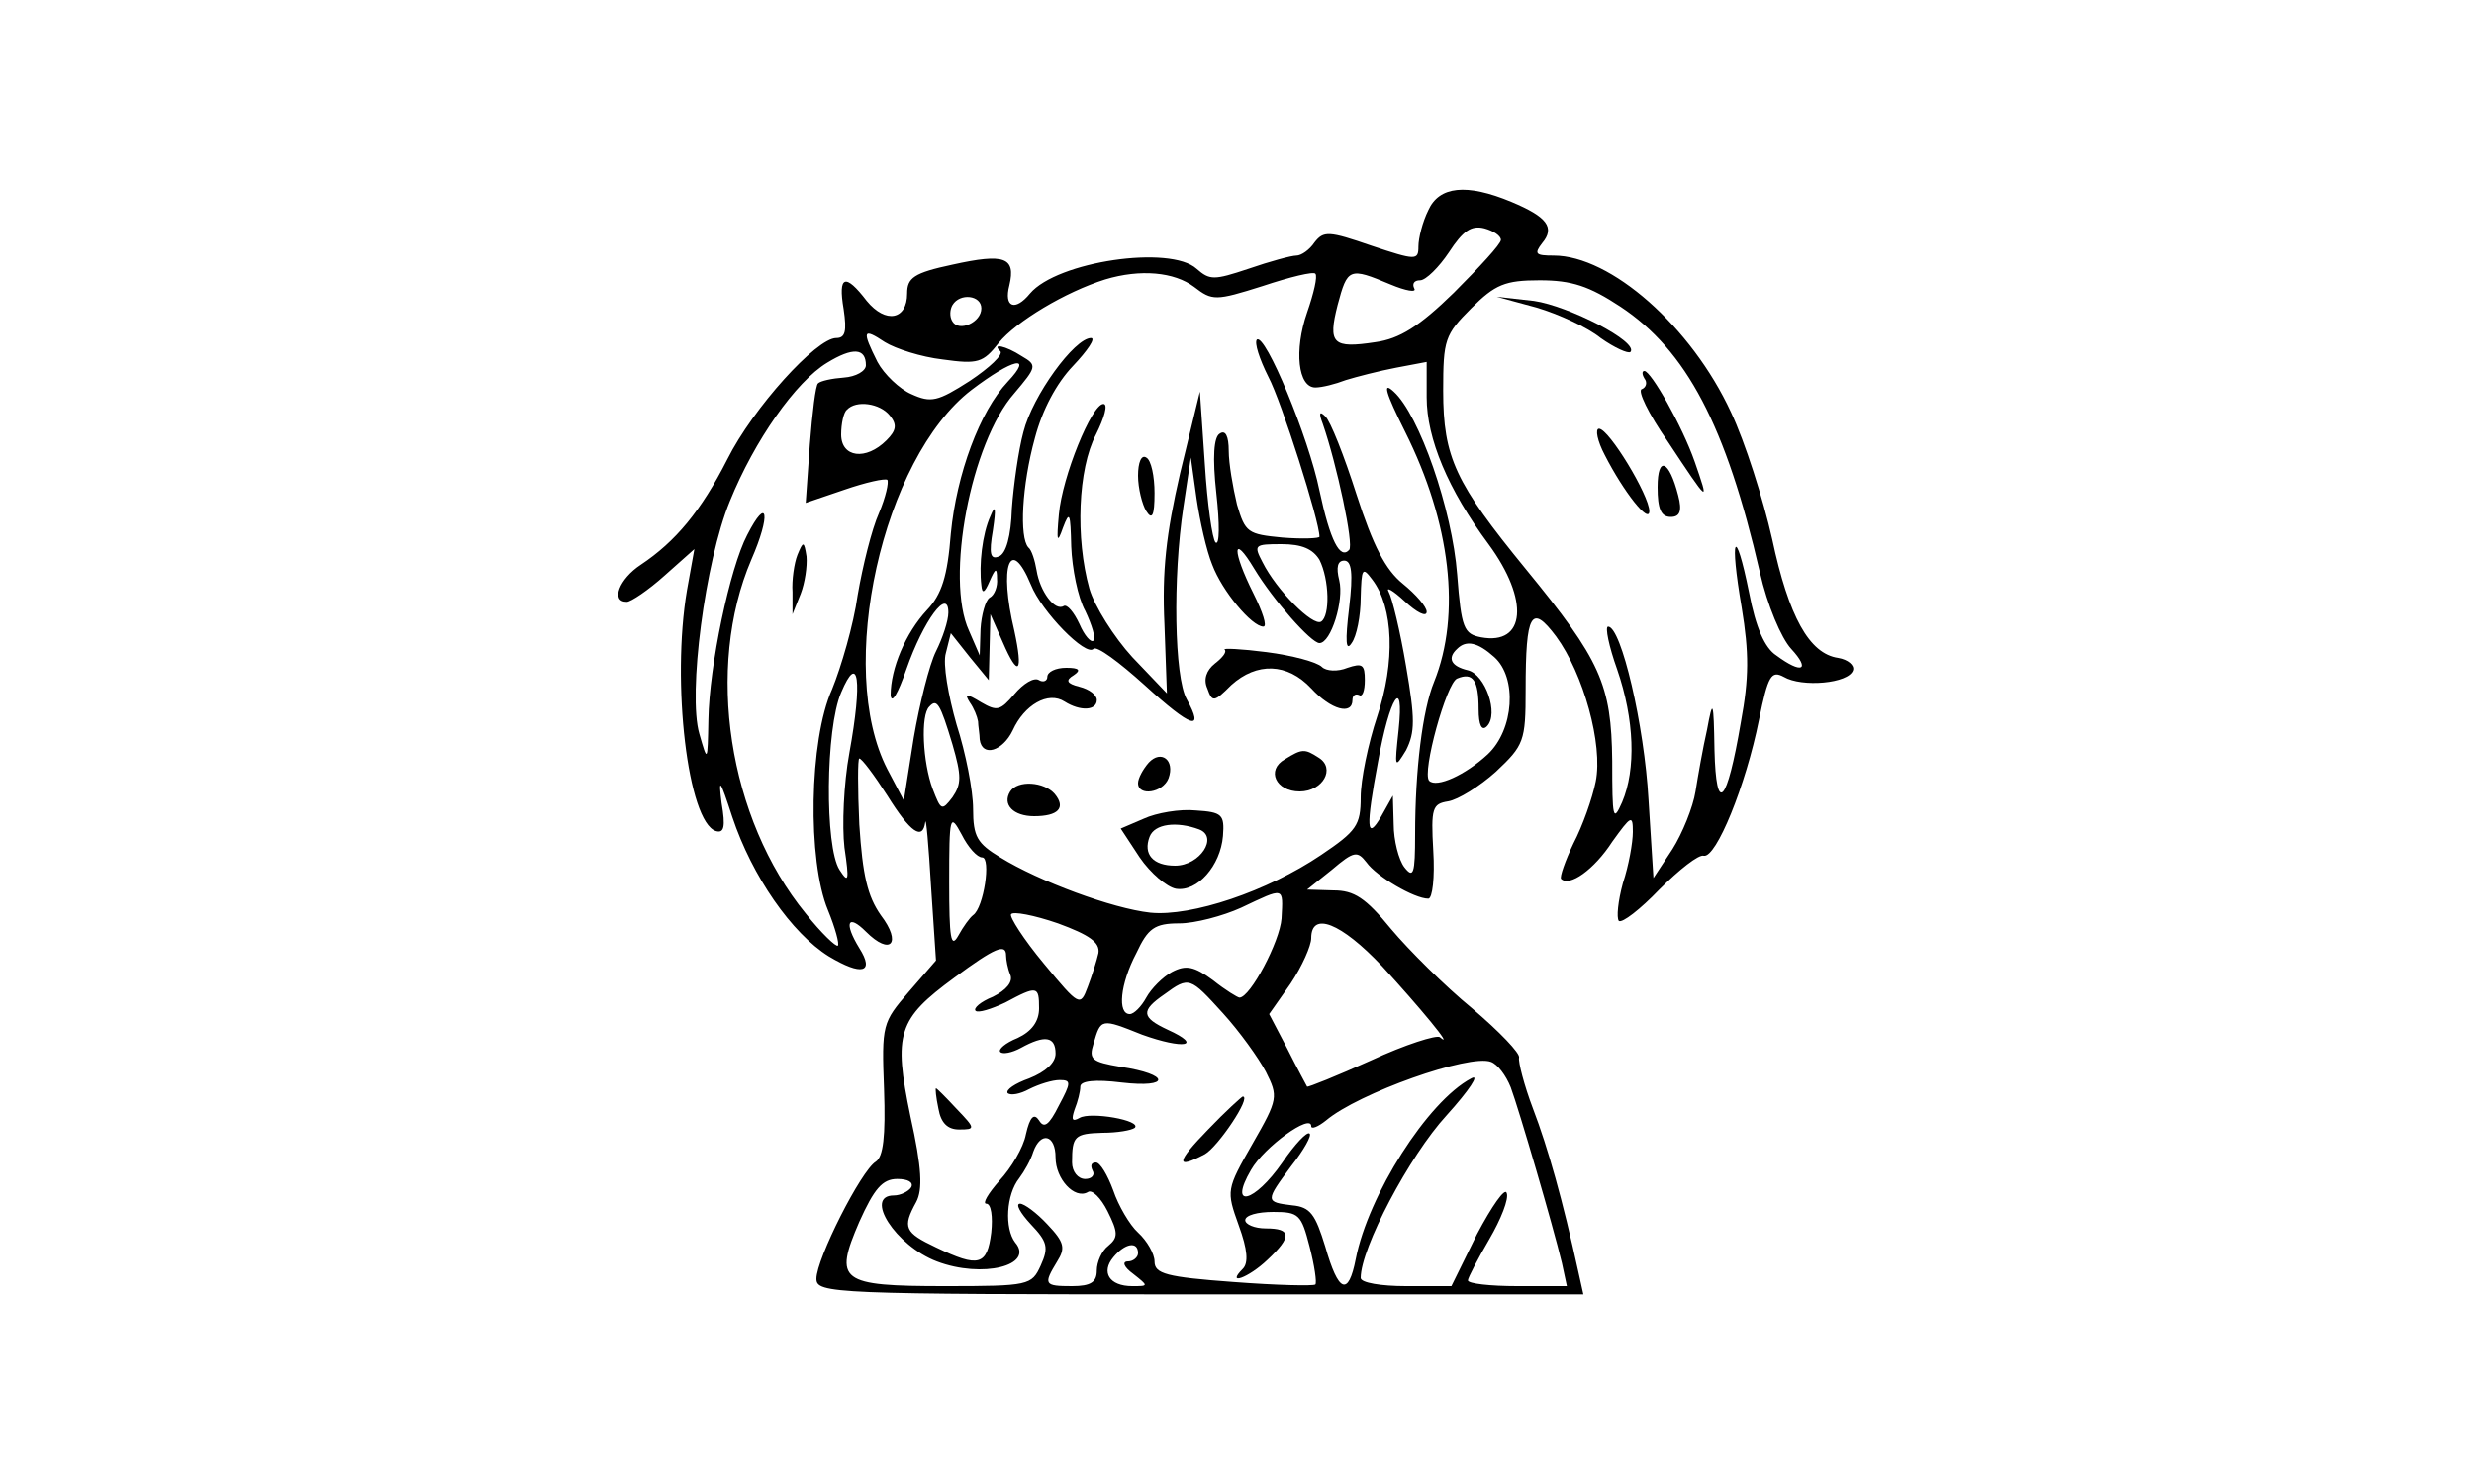 <?xml version="1.0" standalone="no"?>
<!DOCTYPE svg PUBLIC "-//W3C//DTD SVG 20010904//EN"
 "http://www.w3.org/TR/2001/REC-SVG-20010904/DTD/svg10.dtd">
<svg version="1.0" xmlns="http://www.w3.org/2000/svg"
 width="300pt" height="180pt" viewBox="0 0 300 180"
 preserveAspectRatio="xMidYMid meet">
<g transform="translate(0,180) scale(0.1,-0.1)"
fill="#000000" stroke="none">
<path d="M1732 1545 c-7 -14 -12 -34 -12 -44 0 -17 -3 -17 -57 1 -52 18 -58
18 -69 4 -6 -9 -16 -16 -22 -16 -6 0 -32 -7 -58 -16 -42 -14 -47 -14 -63 0
-32 29 -169 9 -202 -30 -18 -22 -32 -17 -25 10 8 34 -6 39 -69 25 -47 -10 -55
-16 -55 -35 0 -32 -26 -37 -49 -9 -26 34 -35 31 -28 -10 4 -27 2 -35 -9 -35
-24 0 -101 -85 -132 -147 -32 -63 -63 -100 -105 -128 -26 -17 -37 -45 -17 -45
5 0 26 14 46 32 l36 32 -9 -50 c-19 -112 1 -281 35 -292 10 -3 12 5 7 34 -4
32 -2 29 13 -17 24 -72 72 -141 117 -169 40 -24 56 -20 37 10 -19 31 -14 42 8
20 30 -30 44 -14 18 20 -16 23 -22 48 -26 110 -2 44 -2 80 0 80 3 0 18 -20 34
-45 28 -45 43 -55 46 -32 1 6 4 -28 7 -78 l6 -90 -33 -38 c-32 -37 -33 -40
-30 -118 2 -58 -1 -82 -10 -88 -18 -11 -72 -118 -72 -142 0 -18 18 -19 465
-19 l465 0 -6 27 c-19 87 -37 151 -55 198 -11 29 -18 57 -17 62 2 5 -24 32
-57 60 -33 27 -77 71 -98 96 -31 38 -45 47 -70 47 l-32 1 30 24 c27 23 31 23
42 9 12 -17 58 -44 75 -44 5 0 8 26 6 58 -3 52 -1 57 18 60 12 2 38 18 58 36
34 32 36 37 36 99 0 94 7 105 37 65 33 -45 57 -131 48 -176 -4 -20 -16 -54
-27 -75 -10 -21 -17 -41 -15 -43 10 -10 40 11 62 45 23 32 25 33 25 12 0 -13
-5 -41 -12 -62 -6 -22 -8 -42 -5 -46 4 -3 26 14 49 38 24 24 48 43 54 41 15
-3 51 85 67 165 11 54 15 60 30 52 22 -13 79 -8 84 8 2 6 -6 13 -18 15 -35 5
-60 50 -80 144 -11 49 -33 118 -50 154 -48 104 -146 190 -215 190 -22 0 -24 2
-14 15 16 19 6 32 -37 50 -55 23 -88 19 -101 -10z m88 -36 c0 -5 -26 -33 -57
-64 -42 -41 -66 -56 -95 -60 -52 -8 -58 -2 -46 45 12 45 14 46 64 25 19 -8 32
-10 29 -5 -3 6 0 10 7 10 7 0 23 16 35 34 17 26 27 33 43 29 11 -3 20 -9 20
-14z m-372 -57 c22 -17 26 -17 83 1 33 11 62 18 64 15 3 -3 -2 -24 -10 -47
-16 -46 -11 -91 10 -91 8 0 24 4 37 9 13 4 40 11 61 15 l37 7 0 -43 c0 -50 26
-112 75 -178 50 -68 45 -123 -9 -113 -21 4 -24 11 -29 76 -6 79 -46 194 -77
222 -14 13 -10 -1 14 -49 55 -110 68 -221 35 -303 -14 -34 -23 -107 -23 -185
0 -48 -2 -54 -13 -40 -7 9 -13 33 -13 52 l-1 35 -14 -25 c-18 -31 -19 -14 -4
66 14 79 32 106 25 39 -5 -47 -5 -48 9 -25 11 22 11 38 0 102 -7 42 -17 83
-21 90 -4 7 5 2 19 -11 15 -14 27 -20 27 -13 0 6 -13 21 -29 34 -21 17 -36 46
-56 108 -15 47 -32 90 -38 95 -7 7 -8 4 -3 -9 17 -49 38 -147 32 -153 -11 -12
-23 11 -36 72 -13 64 -66 192 -76 183 -3 -4 3 -23 14 -45 16 -30 62 -175 62
-194 0 -2 -20 -3 -45 -1 -42 4 -45 6 -55 40 -5 21 -10 50 -10 65 0 18 -4 26
-11 21 -7 -4 -9 -28 -4 -73 4 -36 4 -63 -1 -59 -4 4 -10 47 -13 95 l-6 88 -24
-99 c-17 -74 -22 -119 -19 -183 l3 -84 -42 44 c-22 24 -46 62 -52 83 -17 61
-14 145 8 187 10 20 15 37 9 37 -14 0 -50 -88 -54 -134 -3 -33 -2 -36 5 -16 8
21 9 18 10 -23 1 -26 8 -62 17 -78 8 -17 13 -33 10 -36 -3 -3 -11 6 -17 20 -7
15 -15 24 -19 22 -11 -7 -29 18 -33 43 -2 12 -6 25 -10 28 -11 12 -8 75 8 133
9 34 26 66 46 87 18 19 28 34 22 34 -20 0 -71 -70 -82 -114 -6 -22 -12 -65
-14 -93 -1 -33 -7 -55 -16 -58 -10 -4 -12 3 -7 32 4 27 3 32 -3 17 -10 -22
-14 -59 -11 -84 1 -11 4 -9 10 5 7 16 9 17 9 3 1 -9 -3 -20 -9 -23 -5 -3 -10
-21 -11 -38 l-1 -32 -13 30 c-29 63 2 228 55 288 27 32 28 34 9 45 -20 13 -37
16 -26 6 4 -4 -13 -20 -37 -36 -39 -25 -47 -27 -71 -16 -14 6 -33 24 -41 39
-19 38 -18 42 9 24 13 -8 44 -18 70 -21 43 -6 49 -4 68 20 21 26 81 62 129 77
43 13 84 9 108 -9z m517 -24 c80 -53 128 -144 169 -322 9 -40 26 -80 38 -93
24 -26 13 -31 -18 -8 -14 9 -25 34 -33 76 -17 84 -24 69 -9 -18 9 -55 9 -85
-1 -139 -17 -100 -30 -113 -32 -34 -1 61 -2 63 -9 25 -5 -22 -11 -56 -14 -75
-3 -19 -16 -51 -28 -70 l-23 -35 -6 95 c-5 90 -33 210 -49 210 -4 0 1 -24 11
-52 21 -61 23 -121 6 -161 -11 -25 -12 -20 -12 50 -1 93 -14 122 -105 233 -85
104 -100 135 -100 216 0 62 2 68 34 100 29 29 41 34 83 34 39 0 60 -7 98 -32z
m-775 -2 c0 -17 -27 -29 -35 -16 -4 6 -3 15 0 20 9 15 35 12 35 -4z m-140 -69
c0 -7 -12 -14 -27 -15 -14 -1 -28 -4 -31 -7 -3 -2 -7 -36 -10 -74 l-5 -71 47
16 c26 9 49 14 52 12 2 -3 -2 -21 -10 -40 -9 -20 -20 -65 -26 -100 -5 -36 -20
-87 -31 -114 -28 -62 -30 -208 -5 -268 9 -22 14 -41 12 -43 -2 -2 -20 15 -39
39 -94 115 -122 298 -66 429 24 55 20 79 -5 30 -21 -40 -46 -159 -47 -224 -1
-52 -1 -52 -11 -17 -14 48 7 209 37 282 30 74 80 145 118 168 31 19 47 18 47
-3z m172 -20 c-34 -36 -62 -112 -69 -184 -4 -52 -11 -74 -29 -93 -26 -28 -44
-71 -44 -103 1 -12 9 2 19 31 21 60 51 100 51 69 0 -10 -7 -31 -15 -47 -8 -16
-20 -64 -27 -105 l-12 -76 -20 38 c-63 122 -6 377 102 460 50 38 76 44 44 10z
m-143 -41 c9 -11 8 -18 -4 -30 -25 -25 -55 -21 -55 7 0 13 3 27 7 30 11 12 40
8 52 -7z m391 -181 c12 -32 48 -75 62 -75 5 0 -1 18 -12 40 -26 52 -26 75 1
30 23 -38 69 -90 79 -90 14 0 30 52 24 76 -4 16 -2 24 6 24 9 0 11 -15 6 -57
-5 -41 -4 -54 3 -43 6 8 11 33 11 55 1 36 2 38 14 22 26 -34 28 -100 6 -166
-11 -33 -20 -77 -20 -98 0 -34 -5 -41 -48 -70 -65 -44 -157 -75 -207 -70 -46
5 -135 38 -182 67 -28 17 -33 25 -33 59 0 22 -9 68 -20 102 -10 35 -17 74 -13
87 l6 24 23 -29 23 -28 1 40 1 40 15 -34 c19 -44 25 -37 14 14 -19 79 -5 116
20 56 13 -33 67 -88 76 -78 4 4 31 -16 62 -44 57 -52 73 -57 51 -17 -15 27
-17 147 -4 233 l9 60 7 -50 c4 -27 12 -63 19 -80z m130 6 c12 -24 13 -68 2
-75 -10 -6 -54 38 -71 72 -11 21 -10 22 23 22 25 0 38 -6 46 -19z m212 -118
c28 -25 24 -88 -8 -118 -27 -25 -62 -41 -71 -32 -9 10 21 119 34 124 19 8 26
-2 26 -37 0 -20 4 -27 10 -21 15 15 -2 63 -23 68 -21 5 -25 15 -13 26 11 11
25 8 45 -10z m-782 -116 c-7 -38 -9 -89 -6 -115 6 -41 5 -44 -6 -27 -18 28
-17 171 2 215 21 50 26 15 10 -73z m125 10 c11 -38 11 -48 0 -64 -13 -17 -14
-16 -24 10 -12 32 -15 90 -4 100 9 10 13 4 28 -46z m36 -137 c11 0 2 -61 -11
-70 -4 -3 -12 -14 -18 -25 -9 -16 -11 -3 -11 65 0 81 1 84 15 58 8 -16 19 -28
25 -28z m363 -74 c-2 -28 -38 -96 -51 -96 -2 0 -17 9 -32 21 -23 17 -33 19
-50 10 -11 -6 -25 -20 -31 -31 -6 -11 -15 -20 -20 -20 -15 0 -12 36 8 74 14
30 22 36 52 36 19 0 53 9 75 19 53 25 51 26 49 -13z m-222 -42 c-2 -9 -8 -28
-13 -41 -9 -24 -10 -24 -53 28 -25 30 -42 57 -40 60 2 4 28 -1 57 -11 38 -14
51 -23 49 -36z m344 -16 c45 -49 89 -102 70 -86 -4 3 -42 -9 -83 -28 -42 -19
-77 -33 -78 -32 -1 2 -12 22 -24 46 l-22 42 26 37 c14 21 25 46 25 55 0 33 36
19 86 -34z m-456 13 c0 -5 2 -16 5 -23 4 -9 -5 -19 -21 -27 -15 -6 -24 -14
-21 -17 3 -3 19 2 36 10 39 21 41 20 41 -7 0 -16 -9 -28 -26 -36 -15 -6 -24
-14 -21 -17 3 -3 14 -1 25 5 29 16 42 14 42 -7 0 -11 -12 -22 -32 -30 -17 -6
-29 -14 -26 -18 4 -3 15 -1 26 5 12 6 28 11 37 11 14 0 14 -3 -1 -31 -12 -24
-18 -28 -24 -18 -6 9 -11 5 -16 -17 -3 -16 -18 -41 -32 -56 -14 -16 -21 -28
-16 -28 6 0 8 -16 6 -35 -5 -40 -15 -43 -67 -18 -38 18 -41 24 -24 55 8 15 7
41 -7 104 -21 101 -15 118 53 168 50 37 63 42 63 27z m263 -70 c20 -22 43 -54
52 -71 15 -30 15 -33 -16 -87 -32 -56 -32 -57 -17 -99 11 -30 12 -46 5 -53
-21 -21 7 -11 30 11 30 28 29 38 -2 38 -14 0 -25 5 -25 10 0 6 15 10 34 10 31
0 34 -3 44 -42 6 -23 9 -44 7 -46 -2 -2 -47 -1 -99 3 -82 6 -96 10 -96 25 0 9
-9 25 -20 35 -10 9 -24 33 -30 51 -7 19 -16 34 -21 34 -6 0 -7 -4 -4 -10 3 -5
-1 -10 -9 -10 -9 0 -16 9 -16 20 0 32 3 35 37 36 18 0 35 3 39 6 9 9 -54 20
-67 12 -9 -5 -10 -2 -6 10 4 10 7 22 7 28 0 7 18 9 50 5 60 -7 59 10 -1 19
-35 6 -39 9 -33 28 9 31 9 31 59 11 50 -18 75 -14 31 6 -32 15 -33 23 -4 43
30 22 31 21 71 -23z m349 -90 c10 -27 51 -167 62 -213 l6 -28 -60 0 c-33 0
-60 3 -60 7 0 3 12 26 26 50 14 24 24 49 21 56 -2 7 -18 -16 -36 -50 l-31 -63
-55 0 c-30 0 -55 4 -55 10 0 36 59 148 104 197 28 31 41 51 30 45 -53 -28
-125 -142 -140 -219 -9 -46 -21 -41 -37 15 -12 39 -18 48 -40 50 -33 4 -33 5
-1 48 15 19 25 37 22 39 -3 3 -18 -13 -33 -35 -34 -49 -66 -57 -38 -9 16 28
73 69 73 53 0 -4 8 -1 18 7 39 33 174 81 200 71 8 -3 18 -16 24 -31z m-552
-85 c0 -26 23 -51 39 -42 5 4 16 -7 24 -23 13 -26 13 -32 1 -42 -8 -6 -14 -20
-14 -30 0 -14 -7 -19 -30 -19 -34 0 -35 2 -18 30 10 16 9 23 -12 45 -13 14
-28 25 -33 25 -6 0 0 -11 13 -25 20 -21 22 -28 12 -50 -11 -24 -14 -25 -116
-25 -128 0 -135 6 -104 78 18 40 28 52 46 52 13 0 20 -4 17 -10 -3 -5 -13 -10
-21 -10 -37 0 2 -61 52 -80 55 -21 119 -5 95 23 -13 17 -11 58 5 78 6 8 14 22
17 32 9 25 27 21 27 -7z m100 -116 c0 -5 -6 -10 -12 -10 -8 0 -5 -7 6 -15 19
-15 19 -15 -1 -15 -28 0 -38 17 -23 35 14 17 30 20 30 5z"/>
<path d="M1380 1223 c0 -15 5 -35 10 -43 7 -11 10 -6 10 22 0 20 -4 40 -10 43
-6 4 -10 -6 -10 -22z"/>
<path d="M1863 1427 c27 -8 62 -24 78 -37 17 -12 33 -19 36 -17 11 12 -75 56
-117 62 l-45 5 48 -13z"/>
<path d="M1994 1341 c4 -5 2 -11 -3 -13 -6 -1 8 -30 31 -63 51 -77 51 -77 33
-25 -15 43 -53 110 -61 110 -3 0 -3 -4 0 -9z"/>
<path d="M1946 1248 c23 -45 54 -84 54 -68 0 19 -49 100 -61 100 -5 0 -2 -15
7 -32z"/>
<path d="M2010 1209 c0 -26 4 -36 16 -36 11 0 14 7 9 26 -11 43 -25 49 -25 10z"/>
<path d="M967 1127 c-4 -10 -7 -31 -6 -45 l0 -27 10 25 c5 13 8 33 7 45 -3 19
-4 19 -11 2z"/>
<path d="M1485 1012 c3 -3 -3 -10 -12 -17 -10 -8 -14 -19 -9 -30 6 -17 8 -17
29 4 31 28 68 27 97 -4 24 -26 50 -33 50 -14 0 5 3 8 8 6 4 -3 7 5 7 18 0 19
-3 21 -21 15 -12 -5 -26 -4 -31 1 -6 6 -36 14 -67 18 -31 4 -54 5 -51 3z"/>
<path d="M1270 979 c0 -5 -5 -7 -10 -4 -6 4 -19 -4 -30 -17 -17 -20 -21 -21
-40 -10 -18 11 -21 11 -14 0 5 -7 9 -17 10 -23 0 -5 2 -16 2 -22 3 -22 28 -14
40 11 14 31 43 48 63 35 19 -12 39 -11 39 2 0 6 -9 13 -21 16 -16 4 -17 8 -7
14 9 6 7 9 -9 9 -13 0 -23 -5 -23 -11z"/>
<path d="M1393 875 c-7 -8 -13 -19 -13 -25 0 -16 30 -12 37 6 8 22 -9 35 -24
19z"/>
<path d="M1558 879 c-23 -13 -11 -39 18 -39 28 0 44 28 23 41 -17 11 -20 11
-41 -2z"/>
<path d="M1225 840 c-10 -16 4 -30 29 -30 29 0 39 10 25 27 -13 15 -45 17 -54
3z"/>
<path d="M1387 807 l-28 -12 23 -35 c13 -19 33 -36 44 -38 26 -4 54 28 57 64
2 26 -1 29 -33 31 -19 2 -48 -3 -63 -10z m67 -13 c24 -9 1 -44 -29 -44 -27 0
-39 14 -31 35 6 16 33 19 60 9z"/>
<path d="M1138 455 c3 -17 11 -25 25 -25 20 0 20 1 -3 25 -13 14 -24 25 -25
25 -1 0 0 -11 3 -25z"/>
<path d="M1465 430 c-39 -40 -40 -49 -4 -30 16 9 57 70 46 70 -1 0 -21 -18
-42 -40z"/>
</g>
</svg>
